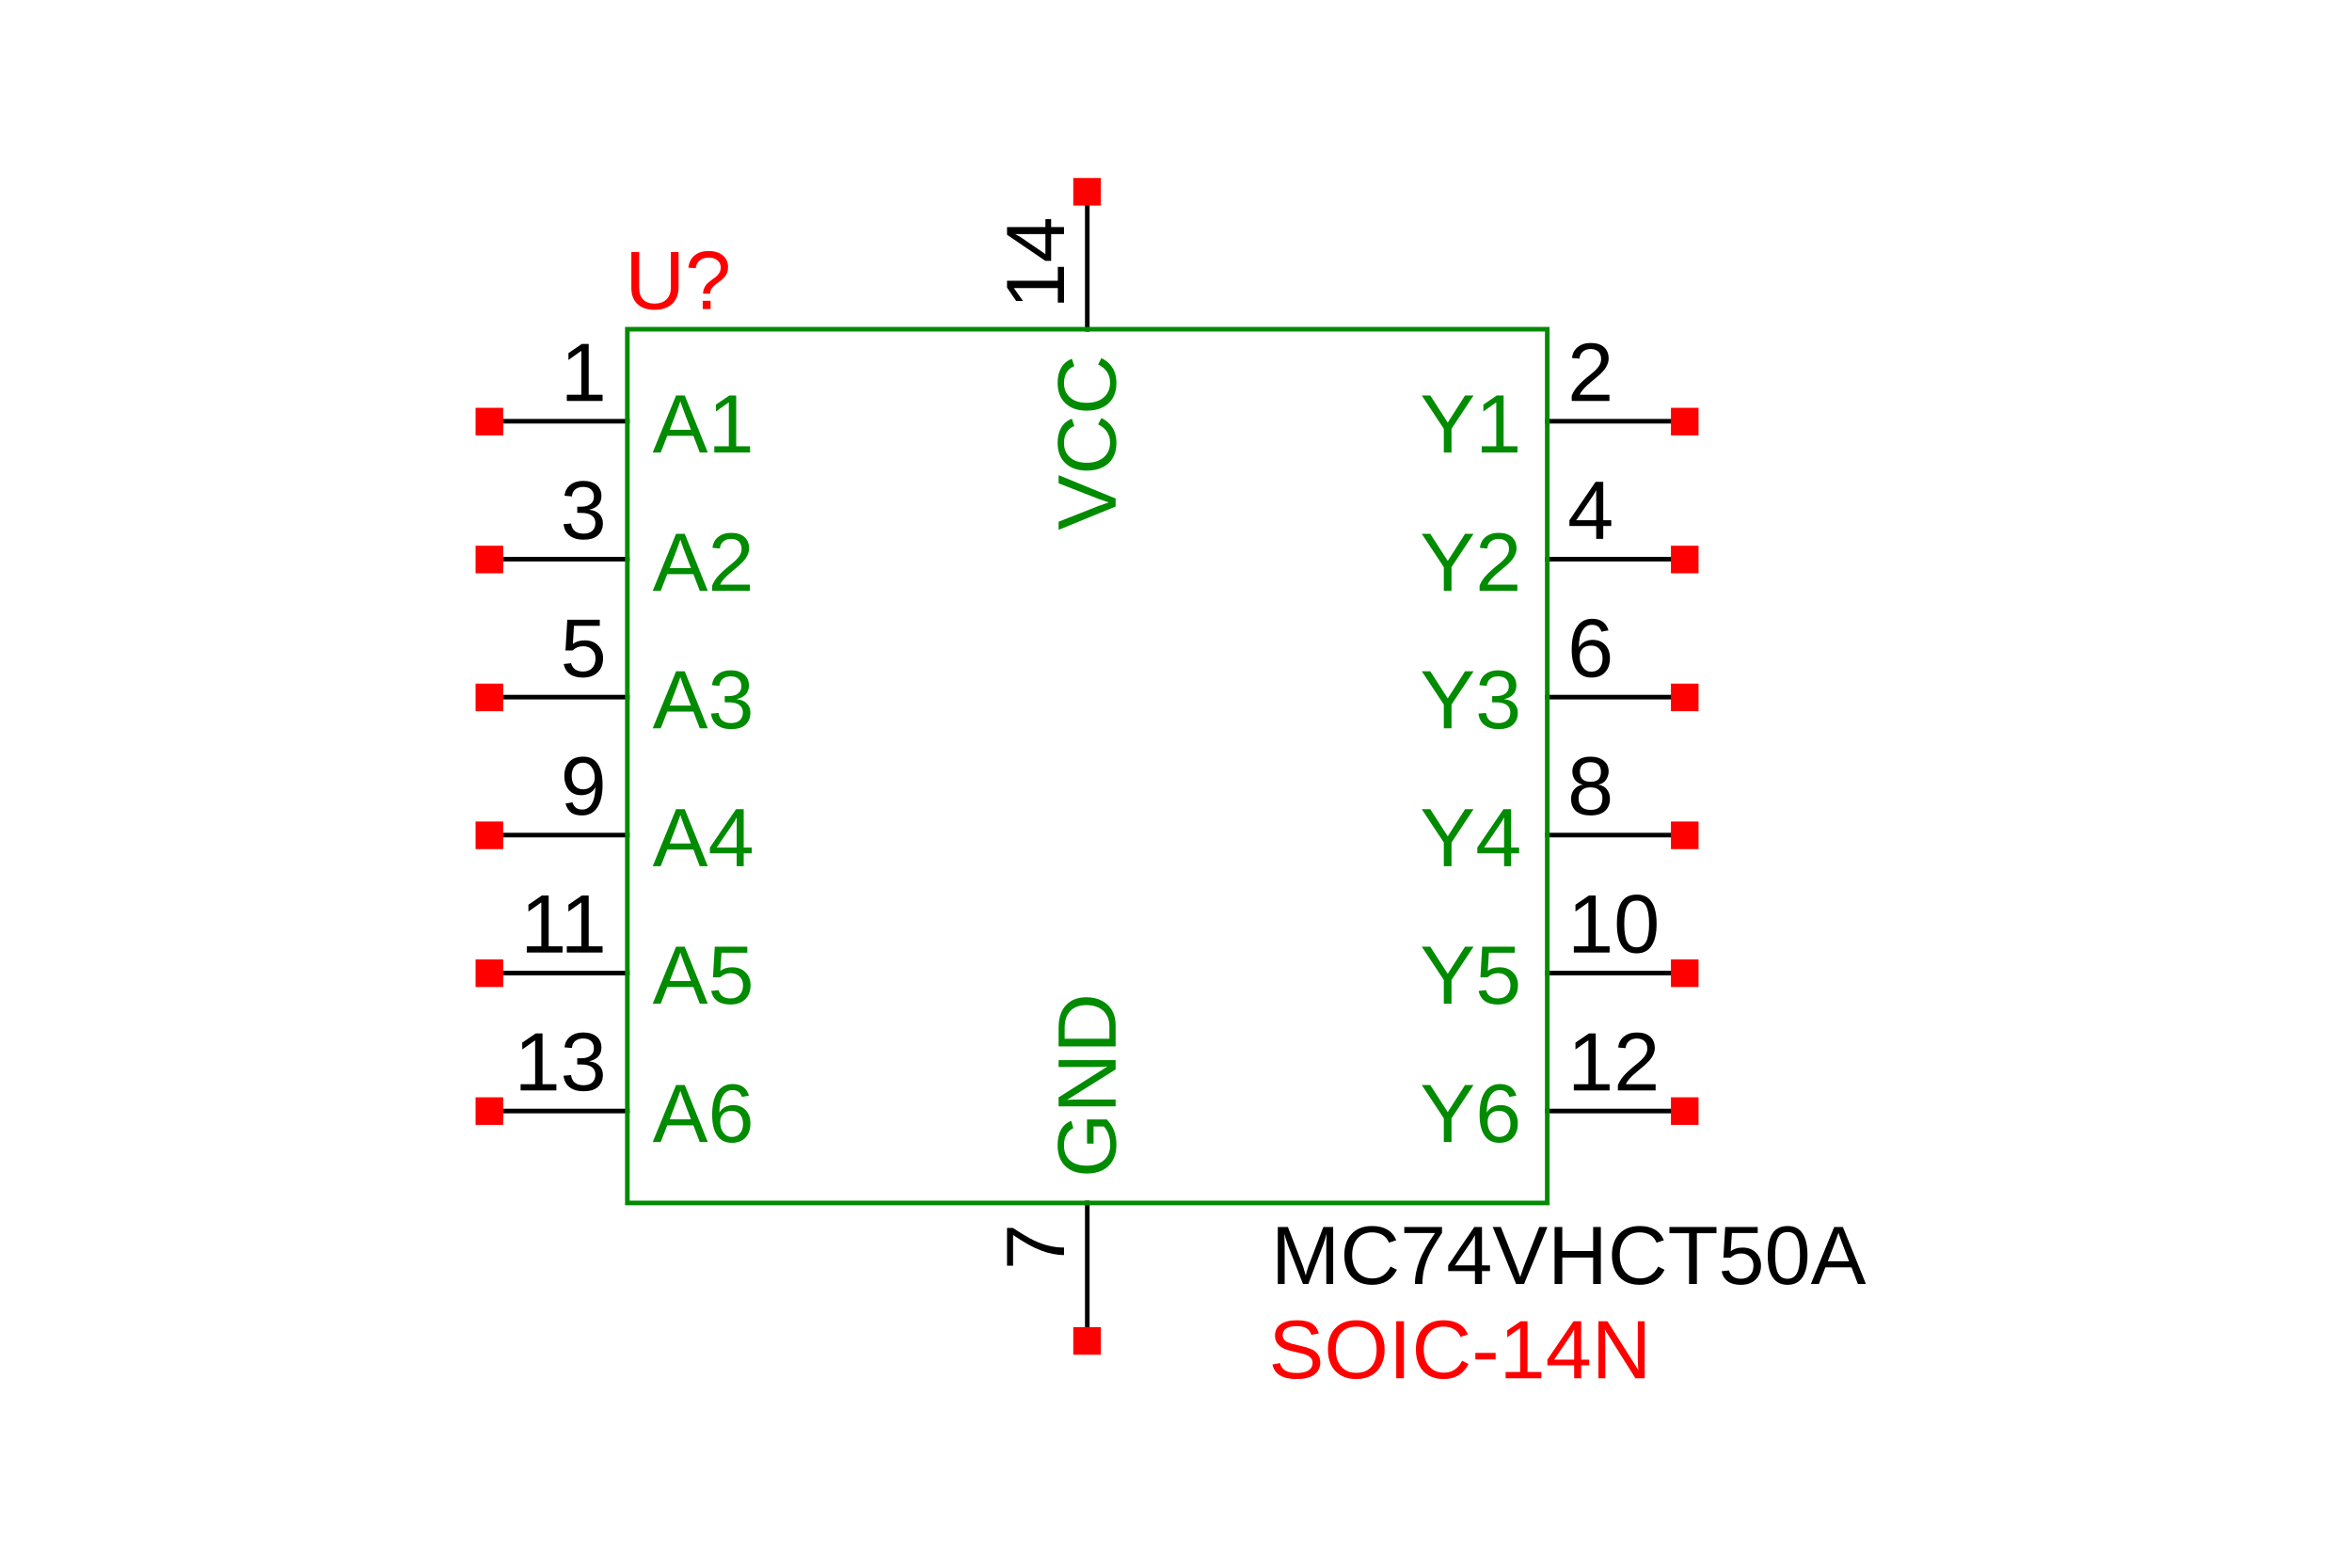 <?xml version="1.0" encoding="UTF-8"?>
<svg xmlns="http://www.w3.org/2000/svg" xmlns:xlink="http://www.w3.org/1999/xlink" width="225pt" height="150pt" viewBox="0 0 225 150" version="1.1">
<defs>
<g>
<symbol overflow="visible" id="glyph0-0">
<path style="stroke:none;" d="M 0.797 -5.453 L 5.156 -5.453 L 5.156 0 L 0.797 0 Z M 1.094 -5.172 L 1.094 -0.297 L 4.859 -0.297 L 4.859 -5.172 Z M 1.094 -5.172 "/>
</symbol>
<symbol overflow="visible" id="glyph0-1">
<path style="stroke:none;" d="M 4.516 0 L 3.906 -1.594 L 1.406 -1.594 L 0.781 0 L 0.016 0 L 2.25 -5.453 L 3.078 -5.453 L 5.281 0 Z M 2.656 -4.906 L 2.625 -4.797 C 2.551 -4.578 2.453 -4.301 2.328 -3.969 L 1.641 -2.172 L 3.672 -2.172 L 2.984 -3.969 C 2.91 -4.156 2.836 -4.359 2.766 -4.578 Z M 2.656 -4.906 "/>
</symbol>
<symbol overflow="visible" id="glyph0-2">
<path style="stroke:none;" d="M 4.078 -1.781 C 4.078 -1.207 3.906 -0.754 3.562 -0.422 C 3.219 -0.086 2.742 0.078 2.141 0.078 C 1.629 0.078 1.219 -0.031 0.906 -0.25 C 0.594 -0.477 0.395 -0.801 0.312 -1.219 L 1.016 -1.297 C 1.172 -0.766 1.551 -0.5 2.156 -0.5 C 2.531 -0.5 2.82 -0.609 3.031 -0.828 C 3.25 -1.055 3.359 -1.367 3.359 -1.766 C 3.359 -2.109 3.25 -2.383 3.031 -2.594 C 2.82 -2.812 2.535 -2.922 2.172 -2.922 C 1.984 -2.922 1.805 -2.891 1.641 -2.828 C 1.484 -2.766 1.32 -2.66 1.156 -2.516 L 0.484 -2.516 L 0.656 -5.453 L 3.766 -5.453 L 3.766 -4.875 L 1.297 -4.875 L 1.188 -3.141 C 1.488 -3.367 1.863 -3.484 2.312 -3.484 C 2.852 -3.484 3.281 -3.32 3.594 -3 C 3.914 -2.688 4.078 -2.281 4.078 -1.781 Z M 4.078 -1.781 "/>
</symbol>
<symbol overflow="visible" id="glyph0-3">
<path style="stroke:none;" d="M 0.609 0 L 0.609 -0.594 L 2 -0.594 L 2 -4.797 L 0.766 -3.922 L 0.766 -4.578 L 2.047 -5.453 L 2.703 -5.453 L 2.703 -0.594 L 4.031 -0.594 L 4.031 0 Z M 0.609 0 "/>
</symbol>
<symbol overflow="visible" id="glyph0-4">
<path style="stroke:none;" d="M 3.016 -2.266 L 3.016 0 L 2.281 0 L 2.281 -2.266 L 0.172 -5.453 L 0.984 -5.453 L 2.656 -2.859 L 4.312 -5.453 L 5.125 -5.453 Z M 3.016 -2.266 "/>
</symbol>
<symbol overflow="visible" id="glyph0-5">
<path style="stroke:none;" d="M 4.109 -2.734 C 4.109 -1.816 3.945 -1.117 3.625 -0.641 C 3.301 -0.16 2.828 0.078 2.203 0.078 C 1.566 0.078 1.094 -0.16 0.781 -0.641 C 0.469 -1.117 0.312 -1.816 0.312 -2.734 C 0.312 -3.672 0.461 -4.375 0.766 -4.844 C 1.078 -5.312 1.562 -5.547 2.219 -5.547 C 2.863 -5.547 3.336 -5.305 3.641 -4.828 C 3.953 -4.359 4.109 -3.66 4.109 -2.734 Z M 3.391 -2.734 C 3.391 -3.523 3.297 -4.094 3.109 -4.438 C 2.93 -4.789 2.633 -4.969 2.219 -4.969 C 1.789 -4.969 1.484 -4.797 1.297 -4.453 C 1.109 -4.109 1.016 -3.535 1.016 -2.734 C 1.016 -1.953 1.109 -1.383 1.297 -1.031 C 1.484 -0.676 1.785 -0.5 2.203 -0.5 C 2.617 -0.5 2.922 -0.68 3.109 -1.047 C 3.297 -1.41 3.391 -1.973 3.391 -2.734 Z M 3.391 -2.734 "/>
</symbol>
<symbol overflow="visible" id="glyph0-6">
<path style="stroke:none;" d="M 4.062 -1.781 C 4.062 -1.207 3.906 -0.754 3.594 -0.422 C 3.281 -0.086 2.848 0.078 2.297 0.078 C 1.68 0.078 1.211 -0.148 0.891 -0.609 C 0.566 -1.066 0.406 -1.734 0.406 -2.609 C 0.406 -3.547 0.57 -4.27 0.906 -4.781 C 1.25 -5.289 1.734 -5.547 2.359 -5.547 C 3.18 -5.547 3.703 -5.176 3.922 -4.438 L 3.25 -4.312 C 3.113 -4.75 2.812 -4.969 2.344 -4.969 C 1.945 -4.969 1.641 -4.781 1.422 -4.406 C 1.203 -4.039 1.094 -3.508 1.094 -2.812 C 1.219 -3.039 1.395 -3.219 1.625 -3.344 C 1.863 -3.469 2.129 -3.531 2.422 -3.531 C 2.922 -3.531 3.316 -3.367 3.609 -3.047 C 3.91 -2.734 4.062 -2.312 4.062 -1.781 Z M 3.359 -1.75 C 3.359 -2.145 3.258 -2.445 3.062 -2.656 C 2.875 -2.875 2.602 -2.984 2.25 -2.984 C 1.926 -2.984 1.664 -2.891 1.469 -2.703 C 1.27 -2.516 1.172 -2.254 1.172 -1.922 C 1.172 -1.504 1.273 -1.16 1.484 -0.891 C 1.691 -0.617 1.957 -0.484 2.281 -0.484 C 2.613 -0.484 2.875 -0.594 3.062 -0.812 C 3.258 -1.039 3.359 -1.352 3.359 -1.75 Z M 3.359 -1.75 "/>
</symbol>
<symbol overflow="visible" id="glyph0-7">
<path style="stroke:none;" d="M 0.406 0 L 0.406 -0.5 C 0.531 -0.801 0.688 -1.066 0.875 -1.297 C 1.07 -1.523 1.273 -1.734 1.484 -1.922 C 1.691 -2.109 1.895 -2.281 2.094 -2.438 C 2.301 -2.602 2.488 -2.766 2.656 -2.922 C 2.82 -3.078 2.957 -3.242 3.062 -3.422 C 3.164 -3.598 3.219 -3.797 3.219 -4.016 C 3.219 -4.316 3.129 -4.551 2.953 -4.719 C 2.773 -4.883 2.531 -4.969 2.219 -4.969 C 1.914 -4.969 1.664 -4.883 1.469 -4.719 C 1.281 -4.562 1.172 -4.336 1.141 -4.047 L 0.438 -4.109 C 0.477 -4.547 0.66 -4.895 0.984 -5.156 C 1.305 -5.414 1.719 -5.547 2.219 -5.547 C 2.77 -5.547 3.191 -5.414 3.484 -5.156 C 3.785 -4.895 3.938 -4.523 3.938 -4.047 C 3.938 -3.836 3.883 -3.625 3.781 -3.406 C 3.688 -3.195 3.539 -2.988 3.344 -2.781 C 3.156 -2.57 2.789 -2.25 2.25 -1.812 C 1.957 -1.57 1.723 -1.352 1.547 -1.156 C 1.367 -0.957 1.242 -0.77 1.172 -0.594 L 4.016 -0.594 L 4.016 0 Z M 0.406 0 "/>
</symbol>
<symbol overflow="visible" id="glyph0-8">
<path style="stroke:none;" d="M 4.062 -1.5 C 4.062 -1 3.898 -0.609 3.578 -0.328 C 3.266 -0.055 2.812 0.078 2.219 0.078 C 1.664 0.078 1.223 -0.047 0.891 -0.297 C 0.555 -0.547 0.359 -0.914 0.297 -1.406 L 1.016 -1.469 C 1.109 -0.82 1.508 -0.5 2.219 -0.5 C 2.562 -0.5 2.832 -0.582 3.031 -0.75 C 3.238 -0.926 3.344 -1.188 3.344 -1.531 C 3.344 -1.832 3.227 -2.066 3 -2.234 C 2.77 -2.398 2.438 -2.484 2 -2.484 L 1.609 -2.484 L 1.609 -3.078 L 1.984 -3.078 C 2.367 -3.078 2.664 -3.16 2.875 -3.328 C 3.094 -3.492 3.203 -3.723 3.203 -4.016 C 3.203 -4.316 3.113 -4.551 2.938 -4.719 C 2.77 -4.883 2.516 -4.969 2.172 -4.969 C 1.867 -4.969 1.617 -4.891 1.422 -4.734 C 1.234 -4.578 1.125 -4.352 1.094 -4.062 L 0.391 -4.125 C 0.441 -4.57 0.629 -4.922 0.953 -5.172 C 1.273 -5.422 1.688 -5.547 2.188 -5.547 C 2.727 -5.547 3.148 -5.414 3.453 -5.156 C 3.766 -4.906 3.922 -4.551 3.922 -4.094 C 3.922 -3.75 3.82 -3.469 3.625 -3.25 C 3.426 -3.031 3.141 -2.879 2.766 -2.797 L 2.766 -2.781 C 3.18 -2.738 3.5 -2.602 3.719 -2.375 C 3.945 -2.145 4.062 -1.852 4.062 -1.5 Z M 4.062 -1.5 "/>
</symbol>
<symbol overflow="visible" id="glyph0-9">
<path style="stroke:none;" d="M 3.422 -1.234 L 3.422 0 L 2.75 0 L 2.75 -1.234 L 0.188 -1.234 L 0.188 -1.781 L 2.688 -5.453 L 3.422 -5.453 L 3.422 -1.781 L 4.188 -1.781 L 4.188 -1.234 Z M 2.75 -4.672 C 2.75 -4.66 2.711 -4.594 2.641 -4.469 C 2.578 -4.344 2.531 -4.258 2.5 -4.219 L 1.094 -2.156 L 0.891 -1.859 L 0.828 -1.781 L 2.75 -1.781 Z M 2.75 -4.672 "/>
</symbol>
<symbol overflow="visible" id="glyph0-10">
<path style="stroke:none;" d="M 4.031 -2.844 C 4.031 -1.906 3.859 -1.18 3.516 -0.672 C 3.18 -0.172 2.695 0.078 2.062 0.078 C 1.633 0.078 1.289 -0.008 1.031 -0.188 C 0.781 -0.375 0.598 -0.664 0.484 -1.062 L 1.156 -1.172 C 1.289 -0.711 1.598 -0.484 2.078 -0.484 C 2.473 -0.484 2.781 -0.664 3 -1.031 C 3.219 -1.406 3.332 -1.941 3.344 -2.641 C 3.238 -2.398 3.062 -2.207 2.812 -2.062 C 2.562 -1.926 2.285 -1.859 1.984 -1.859 C 1.492 -1.859 1.102 -2.023 0.812 -2.359 C 0.52 -2.703 0.375 -3.148 0.375 -3.703 C 0.375 -4.273 0.531 -4.723 0.844 -5.047 C 1.164 -5.379 1.613 -5.547 2.188 -5.547 C 2.789 -5.547 3.25 -5.316 3.562 -4.859 C 3.875 -4.41 4.031 -3.738 4.031 -2.844 Z M 3.281 -3.516 C 3.281 -3.953 3.176 -4.301 2.969 -4.562 C 2.77 -4.832 2.504 -4.969 2.172 -4.969 C 1.828 -4.969 1.555 -4.852 1.359 -4.625 C 1.172 -4.406 1.078 -4.098 1.078 -3.703 C 1.078 -3.305 1.172 -2.992 1.359 -2.766 C 1.555 -2.535 1.82 -2.422 2.156 -2.422 C 2.363 -2.422 2.551 -2.461 2.719 -2.547 C 2.895 -2.641 3.031 -2.77 3.125 -2.938 C 3.227 -3.102 3.281 -3.297 3.281 -3.516 Z M 3.281 -3.516 "/>
</symbol>
<symbol overflow="visible" id="glyph0-11">
<path style="stroke:none;" d="M 2.828 0.078 C 2.379 0.078 1.988 0 1.656 -0.156 C 1.32 -0.32 1.062 -0.562 0.875 -0.875 C 0.695 -1.188 0.609 -1.555 0.609 -1.984 L 0.609 -5.453 L 1.359 -5.453 L 1.359 -2.047 C 1.359 -1.547 1.484 -1.164 1.734 -0.906 C 1.984 -0.645 2.348 -0.516 2.828 -0.516 C 3.316 -0.516 3.695 -0.648 3.969 -0.922 C 4.25 -1.191 4.391 -1.582 4.391 -2.094 L 4.391 -5.453 L 5.125 -5.453 L 5.125 -2.047 C 5.125 -1.609 5.031 -1.227 4.844 -0.906 C 4.656 -0.594 4.391 -0.348 4.047 -0.172 C 3.703 -0.004 3.297 0.078 2.828 0.078 Z M 2.828 0.078 "/>
</symbol>
<symbol overflow="visible" id="glyph0-12">
<path style="stroke:none;" d="M 4.125 -4 C 4.125 -3.801 4.094 -3.625 4.031 -3.469 C 3.977 -3.32 3.895 -3.18 3.781 -3.047 C 3.676 -2.922 3.504 -2.77 3.266 -2.594 L 2.969 -2.375 C 2.781 -2.238 2.641 -2.094 2.547 -1.938 C 2.453 -1.789 2.406 -1.633 2.406 -1.469 L 1.734 -1.469 C 1.734 -1.645 1.758 -1.797 1.812 -1.922 C 1.863 -2.055 1.926 -2.176 2 -2.281 C 2.082 -2.383 2.176 -2.477 2.281 -2.562 C 2.383 -2.645 2.484 -2.723 2.578 -2.797 C 2.68 -2.867 2.781 -2.941 2.875 -3.016 C 2.977 -3.086 3.066 -3.172 3.141 -3.266 C 3.223 -3.359 3.289 -3.457 3.344 -3.562 C 3.395 -3.676 3.422 -3.812 3.422 -3.969 C 3.422 -4.258 3.316 -4.488 3.109 -4.656 C 2.91 -4.832 2.629 -4.922 2.266 -4.922 C 1.91 -4.922 1.625 -4.828 1.406 -4.641 C 1.195 -4.461 1.07 -4.219 1.031 -3.906 L 0.328 -3.953 C 0.391 -4.461 0.586 -4.852 0.922 -5.125 C 1.266 -5.406 1.711 -5.547 2.266 -5.547 C 2.836 -5.547 3.289 -5.406 3.625 -5.125 C 3.957 -4.852 4.125 -4.477 4.125 -4 Z M 1.703 0 L 1.703 -0.781 L 2.453 -0.781 L 2.453 0 Z M 1.703 0 "/>
</symbol>
<symbol overflow="visible" id="glyph0-13">
<path style="stroke:none;" d="M 4.938 -1.5 C 4.938 -1 4.738 -0.609 4.344 -0.328 C 3.945 -0.055 3.391 0.078 2.672 0.078 C 1.336 0.078 0.566 -0.383 0.359 -1.312 L 1.078 -1.453 C 1.16 -1.129 1.332 -0.891 1.594 -0.734 C 1.863 -0.578 2.234 -0.5 2.703 -0.5 C 3.18 -0.5 3.551 -0.582 3.812 -0.75 C 4.07 -0.914 4.203 -1.156 4.203 -1.469 C 4.203 -1.645 4.16 -1.785 4.078 -1.891 C 3.992 -2.004 3.879 -2.098 3.734 -2.172 C 3.586 -2.242 3.41 -2.305 3.203 -2.359 C 3.004 -2.41 2.781 -2.461 2.531 -2.516 C 2.094 -2.609 1.758 -2.703 1.531 -2.797 C 1.312 -2.898 1.141 -3.008 1.016 -3.125 C 0.891 -3.238 0.789 -3.375 0.719 -3.531 C 0.645 -3.695 0.609 -3.879 0.609 -4.078 C 0.609 -4.547 0.785 -4.906 1.141 -5.156 C 1.504 -5.414 2.02 -5.547 2.688 -5.547 C 3.312 -5.547 3.785 -5.445 4.109 -5.25 C 4.441 -5.062 4.672 -4.738 4.797 -4.281 L 4.078 -4.156 C 3.992 -4.445 3.836 -4.656 3.609 -4.781 C 3.391 -4.914 3.082 -4.984 2.688 -4.984 C 2.25 -4.984 1.914 -4.91 1.688 -4.766 C 1.457 -4.617 1.344 -4.406 1.344 -4.125 C 1.344 -3.957 1.383 -3.816 1.469 -3.703 C 1.562 -3.586 1.691 -3.492 1.859 -3.422 C 2.023 -3.348 2.359 -3.254 2.859 -3.141 C 3.023 -3.098 3.191 -3.055 3.359 -3.016 C 3.523 -2.984 3.68 -2.938 3.828 -2.875 C 3.984 -2.82 4.129 -2.758 4.266 -2.688 C 4.398 -2.613 4.516 -2.52 4.609 -2.406 C 4.711 -2.301 4.789 -2.176 4.844 -2.031 C 4.906 -1.883 4.938 -1.707 4.938 -1.5 Z M 4.938 -1.5 "/>
</symbol>
<symbol overflow="visible" id="glyph0-14">
<path style="stroke:none;" d="M 5.797 -2.75 C 5.797 -2.188 5.688 -1.688 5.469 -1.25 C 5.25 -0.82 4.938 -0.492 4.531 -0.266 C 4.125 -0.035 3.641 0.078 3.078 0.078 C 2.516 0.078 2.031 -0.035 1.625 -0.266 C 1.219 -0.492 0.906 -0.82 0.688 -1.25 C 0.477 -1.676 0.375 -2.176 0.375 -2.75 C 0.375 -3.625 0.613 -4.305 1.094 -4.797 C 1.57 -5.297 2.238 -5.547 3.094 -5.547 C 3.645 -5.547 4.125 -5.43 4.531 -5.203 C 4.938 -4.984 5.25 -4.66 5.469 -4.234 C 5.688 -3.816 5.797 -3.32 5.797 -2.75 Z M 5.031 -2.75 C 5.031 -3.438 4.859 -3.973 4.516 -4.359 C 4.18 -4.742 3.707 -4.938 3.094 -4.938 C 2.469 -4.938 1.984 -4.742 1.641 -4.359 C 1.297 -3.984 1.125 -3.445 1.125 -2.75 C 1.125 -2.07 1.297 -1.531 1.641 -1.125 C 1.984 -0.719 2.461 -0.516 3.078 -0.516 C 3.711 -0.516 4.195 -0.707 4.531 -1.094 C 4.863 -1.488 5.031 -2.039 5.031 -2.75 Z M 5.031 -2.75 "/>
</symbol>
<symbol overflow="visible" id="glyph0-15">
<path style="stroke:none;" d="M 0.734 0 L 0.734 -5.453 L 1.469 -5.453 L 1.469 0 Z M 0.734 0 "/>
</symbol>
<symbol overflow="visible" id="glyph0-16">
<path style="stroke:none;" d="M 3.062 -4.938 C 2.457 -4.938 1.988 -4.738 1.656 -4.344 C 1.32 -3.957 1.156 -3.426 1.156 -2.75 C 1.156 -2.082 1.328 -1.547 1.672 -1.141 C 2.023 -0.734 2.5 -0.531 3.094 -0.531 C 3.863 -0.531 4.441 -0.91 4.828 -1.672 L 5.438 -1.359 C 5.207 -0.891 4.891 -0.531 4.484 -0.281 C 4.078 -0.039 3.602 0.078 3.062 0.078 C 2.508 0.078 2.031 -0.035 1.625 -0.266 C 1.227 -0.492 0.926 -0.82 0.719 -1.25 C 0.508 -1.676 0.406 -2.176 0.406 -2.75 C 0.406 -3.625 0.641 -4.305 1.109 -4.797 C 1.578 -5.297 2.227 -5.547 3.062 -5.547 C 3.645 -5.547 4.129 -5.43 4.516 -5.203 C 4.91 -4.973 5.195 -4.633 5.375 -4.188 L 4.672 -3.953 C 4.547 -4.273 4.344 -4.52 4.062 -4.688 C 3.781 -4.852 3.445 -4.938 3.062 -4.938 Z M 3.062 -4.938 "/>
</symbol>
<symbol overflow="visible" id="glyph0-17">
<path style="stroke:none;" d="M 0.359 -1.797 L 0.359 -2.422 L 2.297 -2.422 L 2.297 -1.797 Z M 0.359 -1.797 "/>
</symbol>
<symbol overflow="visible" id="glyph0-18">
<path style="stroke:none;" d="M 4.188 0 L 1.266 -4.656 L 1.297 -4.281 L 1.312 -3.625 L 1.312 0 L 0.656 0 L 0.656 -5.453 L 1.516 -5.453 L 4.469 -0.781 C 4.438 -1.281 4.422 -1.645 4.422 -1.875 L 4.422 -5.453 L 5.078 -5.453 L 5.078 0 Z M 4.188 0 "/>
</symbol>
<symbol overflow="visible" id="glyph0-19">
<path style="stroke:none;" d="M 5.297 0 L 5.297 -3.641 C 5.297 -4.047 5.305 -4.438 5.328 -4.812 C 5.203 -4.344 5.086 -3.977 4.984 -3.719 L 3.578 0 L 3.062 0 L 1.625 -3.719 L 1.406 -4.375 L 1.281 -4.812 L 1.297 -4.375 L 1.312 -3.641 L 1.312 0 L 0.656 0 L 0.656 -5.453 L 1.625 -5.453 L 3.078 -1.672 C 3.129 -1.523 3.176 -1.363 3.219 -1.188 C 3.27 -1.008 3.305 -0.883 3.328 -0.812 C 3.348 -0.914 3.391 -1.07 3.453 -1.281 C 3.516 -1.488 3.555 -1.617 3.578 -1.672 L 5.016 -5.453 L 5.953 -5.453 L 5.953 0 Z M 5.297 0 "/>
</symbol>
<symbol overflow="visible" id="glyph0-20">
<path style="stroke:none;" d="M 4.016 -4.891 C 3.453 -4.035 3.055 -3.367 2.828 -2.891 C 2.598 -2.41 2.426 -1.93 2.312 -1.453 C 2.195 -0.984 2.141 -0.5 2.141 0 L 1.422 0 C 1.422 -0.695 1.566 -1.43 1.859 -2.203 C 2.148 -2.973 2.645 -3.863 3.344 -4.875 L 0.406 -4.875 L 0.406 -5.453 L 4.016 -5.453 Z M 4.016 -4.891 "/>
</symbol>
<symbol overflow="visible" id="glyph0-21">
<path style="stroke:none;" d="M 3.031 0 L 2.266 0 L 0.031 -5.453 L 0.812 -5.453 L 2.328 -1.609 L 2.656 -0.656 L 2.984 -1.609 L 4.484 -5.453 L 5.266 -5.453 Z M 3.031 0 "/>
</symbol>
<symbol overflow="visible" id="glyph0-22">
<path style="stroke:none;" d="M 4.344 0 L 4.344 -2.531 L 1.391 -2.531 L 1.391 0 L 0.656 0 L 0.656 -5.453 L 1.391 -5.453 L 1.391 -3.156 L 4.344 -3.156 L 4.344 -5.453 L 5.078 -5.453 L 5.078 0 Z M 4.344 0 "/>
</symbol>
<symbol overflow="visible" id="glyph0-23">
<path style="stroke:none;" d="M 2.797 -4.859 L 2.797 0 L 2.047 0 L 2.047 -4.859 L 0.172 -4.859 L 0.172 -5.453 L 4.672 -5.453 L 4.672 -4.859 Z M 2.797 -4.859 "/>
</symbol>
<symbol overflow="visible" id="glyph0-24">
<path style="stroke:none;" d="M 4.062 -1.516 C 4.062 -1.016 3.898 -0.625 3.578 -0.344 C 3.266 -0.062 2.805 0.078 2.203 0.078 C 1.617 0.078 1.16 -0.055 0.828 -0.328 C 0.504 -0.609 0.344 -1.004 0.344 -1.516 C 0.344 -1.867 0.441 -2.164 0.641 -2.406 C 0.848 -2.656 1.113 -2.805 1.438 -2.859 L 1.438 -2.875 C 1.133 -2.945 0.895 -3.098 0.719 -3.328 C 0.551 -3.555 0.469 -3.828 0.469 -4.141 C 0.469 -4.555 0.625 -4.895 0.938 -5.156 C 1.25 -5.414 1.664 -5.547 2.188 -5.547 C 2.727 -5.547 3.156 -5.414 3.469 -5.156 C 3.781 -4.906 3.938 -4.566 3.938 -4.141 C 3.938 -3.828 3.848 -3.551 3.672 -3.312 C 3.504 -3.082 3.27 -2.938 2.969 -2.875 L 2.969 -2.859 C 3.312 -2.805 3.578 -2.66 3.766 -2.422 C 3.961 -2.18 4.062 -1.879 4.062 -1.516 Z M 3.203 -4.094 C 3.203 -4.707 2.863 -5.016 2.188 -5.016 C 1.863 -5.016 1.613 -4.938 1.438 -4.781 C 1.27 -4.633 1.188 -4.406 1.188 -4.094 C 1.188 -3.781 1.273 -3.539 1.453 -3.375 C 1.629 -3.219 1.879 -3.141 2.203 -3.141 C 2.523 -3.141 2.77 -3.211 2.938 -3.359 C 3.113 -3.516 3.203 -3.758 3.203 -4.094 Z M 3.344 -1.594 C 3.344 -1.926 3.238 -2.176 3.031 -2.344 C 2.832 -2.52 2.551 -2.609 2.188 -2.609 C 1.832 -2.609 1.555 -2.516 1.359 -2.328 C 1.16 -2.148 1.062 -1.898 1.062 -1.578 C 1.062 -0.828 1.445 -0.453 2.219 -0.453 C 2.594 -0.453 2.875 -0.539 3.062 -0.719 C 3.25 -0.906 3.344 -1.195 3.344 -1.594 Z M 3.344 -1.594 "/>
</symbol>
<symbol overflow="visible" id="glyph1-0">
<path style="stroke:none;" d="M -5.453 -0.797 L -5.453 -5.156 L 0 -5.156 L 0 -0.797 Z M -5.172 -1.094 L -0.297 -1.094 L -0.297 -4.859 L -5.172 -4.859 Z M -5.172 -1.094 "/>
</symbol>
<symbol overflow="visible" id="glyph1-1">
<path style="stroke:none;" d="M 0 -3.031 L 0 -2.266 L -5.453 -0.031 L -5.453 -0.812 L -1.609 -2.328 L -0.656 -2.656 L -1.609 -2.984 L -5.453 -4.484 L -5.453 -5.266 Z M 0 -3.031 "/>
</symbol>
<symbol overflow="visible" id="glyph1-2">
<path style="stroke:none;" d="M -4.938 -3.062 C -4.938 -2.457 -4.738 -1.988 -4.344 -1.656 C -3.957 -1.32 -3.426 -1.156 -2.75 -1.156 C -2.082 -1.156 -1.547 -1.328 -1.141 -1.672 C -0.734 -2.023 -0.531 -2.5 -0.531 -3.094 C -0.531 -3.863 -0.91 -4.441 -1.672 -4.828 L -1.359 -5.438 C -0.891 -5.207 -0.531 -4.891 -0.281 -4.484 C -0.039 -4.078 0.078 -3.602 0.078 -3.062 C 0.078 -2.508 -0.035 -2.031 -0.266 -1.625 C -0.492 -1.227 -0.82 -0.926 -1.25 -0.719 C -1.676 -0.508 -2.176 -0.406 -2.75 -0.406 C -3.625 -0.406 -4.305 -0.641 -4.797 -1.109 C -5.297 -1.578 -5.547 -2.227 -5.547 -3.062 C -5.547 -3.645 -5.43 -4.129 -5.203 -4.516 C -4.973 -4.91 -4.633 -5.195 -4.188 -5.375 L -3.953 -4.672 C -4.273 -4.547 -4.52 -4.344 -4.688 -4.062 C -4.852 -3.781 -4.938 -3.445 -4.938 -3.062 Z M -4.938 -3.062 "/>
</symbol>
<symbol overflow="visible" id="glyph1-3">
<path style="stroke:none;" d="M 0 -0.609 L -0.594 -0.609 L -0.594 -2 L -4.797 -2 L -3.922 -0.766 L -4.578 -0.766 L -5.453 -2.047 L -5.453 -2.703 L -0.594 -2.703 L -0.594 -4.031 L 0 -4.031 Z M 0 -0.609 "/>
</symbol>
<symbol overflow="visible" id="glyph1-4">
<path style="stroke:none;" d="M -1.234 -3.422 L 0 -3.422 L 0 -2.75 L -1.234 -2.75 L -1.234 -0.188 L -1.781 -0.188 L -5.453 -2.688 L -5.453 -3.422 L -1.781 -3.422 L -1.781 -4.188 L -1.234 -4.188 Z M -4.672 -2.75 C -4.66 -2.75 -4.594 -2.711 -4.469 -2.641 C -4.344 -2.578 -4.258 -2.531 -4.219 -2.5 L -2.156 -1.094 L -1.859 -0.891 L -1.781 -0.828 L -1.781 -2.75 Z M -4.672 -2.75 "/>
</symbol>
<symbol overflow="visible" id="glyph1-5">
<path style="stroke:none;" d="M -2.75 -0.406 C -3.633 -0.406 -4.32 -0.641 -4.812 -1.109 C -5.301 -1.586 -5.547 -2.254 -5.547 -3.109 C -5.547 -3.711 -5.441 -4.203 -5.234 -4.578 C -5.035 -4.961 -4.707 -5.254 -4.25 -5.453 L -4.047 -4.75 C -4.359 -4.594 -4.582 -4.379 -4.719 -4.109 C -4.863 -3.836 -4.938 -3.5 -4.938 -3.094 C -4.938 -2.469 -4.742 -1.988 -4.359 -1.656 C -3.984 -1.32 -3.445 -1.156 -2.75 -1.156 C -2.062 -1.156 -1.516 -1.332 -1.109 -1.688 C -0.711 -2.039 -0.516 -2.531 -0.516 -3.156 C -0.516 -3.508 -0.566 -3.836 -0.672 -4.141 C -0.785 -4.453 -0.938 -4.707 -1.125 -4.906 L -2.109 -4.906 L -2.109 -3.266 L -2.734 -3.266 L -2.734 -5.578 L -0.844 -5.578 C -0.551 -5.285 -0.32 -4.93 -0.156 -4.516 C 0 -4.098 0.078 -3.645 0.078 -3.156 C 0.078 -2.582 -0.035 -2.086 -0.266 -1.672 C -0.492 -1.254 -0.82 -0.938 -1.25 -0.719 C -1.676 -0.508 -2.176 -0.406 -2.75 -0.406 Z M -2.75 -0.406 "/>
</symbol>
<symbol overflow="visible" id="glyph1-6">
<path style="stroke:none;" d="M 0 -4.188 L -4.656 -1.266 L -4.281 -1.297 L -3.625 -1.312 L 0 -1.312 L 0 -0.656 L -5.453 -0.656 L -5.453 -1.516 L -0.781 -4.469 C -1.281 -4.438 -1.645 -4.422 -1.875 -4.422 L -5.453 -4.422 L -5.453 -5.078 L 0 -5.078 Z M 0 -4.188 "/>
</symbol>
<symbol overflow="visible" id="glyph1-7">
<path style="stroke:none;" d="M -2.781 -5.359 C -2.219 -5.359 -1.723 -5.242 -1.297 -5.016 C -0.879 -4.797 -0.555 -4.484 -0.328 -4.078 C -0.109 -3.68 0 -3.219 0 -2.688 L 0 -0.656 L -5.453 -0.656 L -5.453 -2.453 C -5.453 -3.379 -5.219 -4.094 -4.75 -4.594 C -4.289 -5.102 -3.633 -5.359 -2.781 -5.359 Z M -2.781 -4.609 C -3.457 -4.609 -3.973 -4.422 -4.328 -4.047 C -4.691 -3.68 -4.875 -3.145 -4.875 -2.438 L -4.875 -1.391 L -0.594 -1.391 L -0.594 -2.609 C -0.594 -3.004 -0.68 -3.352 -0.859 -3.656 C -1.035 -3.969 -1.285 -4.203 -1.609 -4.359 C -1.941 -4.523 -2.332 -4.609 -2.781 -4.609 Z M -2.781 -4.609 "/>
</symbol>
<symbol overflow="visible" id="glyph1-8">
<path style="stroke:none;" d="M -4.891 -4.016 C -4.035 -3.453 -3.367 -3.055 -2.891 -2.828 C -2.41 -2.598 -1.93 -2.426 -1.453 -2.312 C -0.984 -2.195 -0.5 -2.141 0 -2.141 L 0 -1.422 C -0.695 -1.422 -1.43 -1.566 -2.203 -1.859 C -2.973 -2.148 -3.863 -2.645 -4.875 -3.344 L -4.875 -0.406 L -5.453 -0.406 L -5.453 -4.016 Z M -4.891 -4.016 "/>
</symbol>
</g>
</defs>
<g id="surface4">
<rect x="0" y="0" width="225" height="150" style="fill:rgb(100%,100%,100%);fill-opacity:1;stroke:none;"/>
<path style="fill:none;stroke-width:10;stroke-linecap:square;stroke-linejoin:miter;stroke:rgb(0%,0%,0%);stroke-opacity:1;stroke-miterlimit:10;" d="M -0.026 899.984 L 299.993 899.984 " transform="matrix(0.044,0,0,-0.044,46.814,132.704)"/>
<g style="fill:rgb(0%,54.51%,0%);fill-opacity:1;">
  <use xlink:href="#glyph0-1" x="62.426" y="96.035"/>
  <use xlink:href="#glyph0-2" x="67.723" y="96.035"/>
</g>
<g style="fill:rgb(0%,0%,0%);fill-opacity:1;">
  <use xlink:href="#glyph0-3" x="49.785" y="91.141"/>
  <use xlink:href="#glyph0-3" x="53.613" y="91.141"/>
</g>
<path style="fill:none;stroke-width:10;stroke-linecap:square;stroke-linejoin:miter;stroke:rgb(0%,0%,0%);stroke-opacity:1;stroke-miterlimit:10;" d="M 2599.967 899.984 L 2300.036 899.984 " transform="matrix(0.044,0,0,-0.044,46.814,132.704)"/>
<g style="fill:rgb(0%,54.51%,0%);fill-opacity:1;">
  <use xlink:href="#glyph0-4" x="135.84" y="96.035"/>
  <use xlink:href="#glyph0-2" x="141.137" y="96.035"/>
</g>
<g style="fill:rgb(0%,0%,0%);fill-opacity:1;">
  <use xlink:href="#glyph0-3" x="149.949" y="91.141"/>
  <use xlink:href="#glyph0-5" x="154.366" y="91.141"/>
</g>
<path style="fill:none;stroke-width:10;stroke-linecap:square;stroke-linejoin:miter;stroke:rgb(0%,0%,0%);stroke-opacity:1;stroke-miterlimit:10;" d="M 2599.967 599.964 L 2300.036 599.964 " transform="matrix(0.044,0,0,-0.044,46.814,132.704)"/>
<g style="fill:rgb(0%,54.51%,0%);fill-opacity:1;">
  <use xlink:href="#glyph0-4" x="135.84" y="109.27"/>
  <use xlink:href="#glyph0-6" x="141.137" y="109.27"/>
</g>
<g style="fill:rgb(0%,0%,0%);fill-opacity:1;">
  <use xlink:href="#glyph0-3" x="149.949" y="104.336"/>
  <use xlink:href="#glyph0-7" x="154.366" y="104.336"/>
</g>
<path style="fill:none;stroke-width:10;stroke-linecap:square;stroke-linejoin:miter;stroke:rgb(0%,0%,0%);stroke-opacity:1;stroke-miterlimit:10;" d="M 2599.967 2099.974 L 2300.036 2099.974 " transform="matrix(0.044,0,0,-0.044,46.814,132.704)"/>
<g style="fill:rgb(0%,54.51%,0%);fill-opacity:1;">
  <use xlink:href="#glyph0-4" x="135.84" y="43.293"/>
  <use xlink:href="#glyph0-3" x="141.137" y="43.293"/>
</g>
<g style="fill:rgb(0%,0%,0%);fill-opacity:1;">
  <use xlink:href="#glyph0-7" x="149.949" y="38.363"/>
</g>
<path style="fill:none;stroke-width:10;stroke-linecap:square;stroke-linejoin:miter;stroke:rgb(0%,0%,0%);stroke-opacity:1;stroke-miterlimit:10;" d="M 2599.967 1500.023 L 2300.036 1500.023 " transform="matrix(0.044,0,0,-0.044,46.814,132.704)"/>
<g style="fill:rgb(0%,54.51%,0%);fill-opacity:1;">
  <use xlink:href="#glyph0-4" x="135.84" y="69.684"/>
  <use xlink:href="#glyph0-8" x="141.137" y="69.684"/>
</g>
<g style="fill:rgb(0%,0%,0%);fill-opacity:1;">
  <use xlink:href="#glyph0-6" x="149.949" y="64.754"/>
</g>
<path style="fill:none;stroke-width:10;stroke-linecap:square;stroke-linejoin:miter;stroke:rgb(0%,0%,0%);stroke-opacity:1;stroke-miterlimit:10;" d="M -0.026 2099.974 L 299.993 2099.974 " transform="matrix(0.044,0,0,-0.044,46.814,132.704)"/>
<g style="fill:rgb(0%,54.51%,0%);fill-opacity:1;">
  <use xlink:href="#glyph0-1" x="62.426" y="43.293"/>
  <use xlink:href="#glyph0-3" x="67.723" y="43.293"/>
</g>
<g style="fill:rgb(0%,0%,0%);fill-opacity:1;">
  <use xlink:href="#glyph0-3" x="53.613" y="38.363"/>
</g>
<path style="fill:none;stroke-width:10;stroke-linecap:square;stroke-linejoin:miter;stroke:rgb(0%,0%,0%);stroke-opacity:1;stroke-miterlimit:10;" d="M -0.026 1500.023 L 299.993 1500.023 " transform="matrix(0.044,0,0,-0.044,46.814,132.704)"/>
<g style="fill:rgb(0%,54.51%,0%);fill-opacity:1;">
  <use xlink:href="#glyph0-1" x="62.426" y="69.684"/>
  <use xlink:href="#glyph0-8" x="67.723" y="69.684"/>
</g>
<g style="fill:rgb(0%,0%,0%);fill-opacity:1;">
  <use xlink:href="#glyph0-2" x="53.613" y="64.754"/>
</g>
<path style="fill:none;stroke-width:10;stroke-linecap:square;stroke-linejoin:miter;stroke:rgb(0%,0%,0%);stroke-opacity:1;stroke-miterlimit:10;" d="M 1299.97 2600.007 L 1299.97 2299.987 " transform="matrix(0.044,0,0,-0.044,46.814,132.704)"/>
<g style="fill:rgb(0%,54.51%,0%);fill-opacity:1;">
  <use xlink:href="#glyph1-1" x="106.723" y="50.73"/>
  <use xlink:href="#glyph1-2" x="106.723" y="45.434"/>
  <use xlink:href="#glyph1-2" x="106.723" y="39.699"/>
</g>
<g style="fill:rgb(0%,0%,0%);fill-opacity:1;">
  <use xlink:href="#glyph1-3" x="101.789" y="29.566"/>
  <use xlink:href="#glyph1-4" x="101.789" y="25.15"/>
</g>
<path style="fill:none;stroke-width:10;stroke-linecap:square;stroke-linejoin:miter;stroke:rgb(0%,0%,0%);stroke-opacity:1;stroke-miterlimit:10;" d="M -0.026 599.964 L 299.993 599.964 " transform="matrix(0.044,0,0,-0.044,46.814,132.704)"/>
<g style="fill:rgb(0%,54.51%,0%);fill-opacity:1;">
  <use xlink:href="#glyph0-1" x="62.426" y="109.27"/>
  <use xlink:href="#glyph0-6" x="67.723" y="109.27"/>
</g>
<g style="fill:rgb(0%,0%,0%);fill-opacity:1;">
  <use xlink:href="#glyph0-3" x="49.195" y="104.336"/>
  <use xlink:href="#glyph0-8" x="53.612" y="104.336"/>
</g>
<path style="fill:none;stroke-width:10;stroke-linecap:square;stroke-linejoin:miter;stroke:rgb(0%,0%,0%);stroke-opacity:1;stroke-miterlimit:10;" d="M -0.026 1800.043 L 299.993 1800.043 " transform="matrix(0.044,0,0,-0.044,46.814,132.704)"/>
<g style="fill:rgb(0%,54.51%,0%);fill-opacity:1;">
  <use xlink:href="#glyph0-1" x="62.426" y="56.531"/>
  <use xlink:href="#glyph0-7" x="67.723" y="56.531"/>
</g>
<g style="fill:rgb(0%,0%,0%);fill-opacity:1;">
  <use xlink:href="#glyph0-8" x="53.613" y="51.559"/>
</g>
<path style="fill:none;stroke-width:10;stroke-linecap:square;stroke-linejoin:miter;stroke:rgb(0%,0%,0%);stroke-opacity:1;stroke-miterlimit:10;" d="M -0.026 1200.003 L 299.993 1200.003 " transform="matrix(0.044,0,0,-0.044,46.814,132.704)"/>
<g style="fill:rgb(0%,54.51%,0%);fill-opacity:1;">
  <use xlink:href="#glyph0-1" x="62.426" y="82.879"/>
  <use xlink:href="#glyph0-9" x="67.723" y="82.879"/>
</g>
<g style="fill:rgb(0%,0%,0%);fill-opacity:1;">
  <use xlink:href="#glyph0-10" x="53.613" y="77.945"/>
</g>
<path style="fill:none;stroke-width:10;stroke-linecap:square;stroke-linejoin:miter;stroke:rgb(0%,0%,0%);stroke-opacity:1;stroke-miterlimit:10;" d="M 1299.97 100.02 L 1299.97 400.039 " transform="matrix(0.044,0,0,-0.044,46.814,132.704)"/>
<g style="fill:rgb(0%,54.51%,0%);fill-opacity:1;">
  <use xlink:href="#glyph1-5" x="106.723" y="112.691"/>
  <use xlink:href="#glyph1-6" x="106.723" y="106.514"/>
  <use xlink:href="#glyph1-7" x="106.723" y="100.779"/>
</g>
<g style="fill:rgb(0%,0%,0%);fill-opacity:1;">
  <use xlink:href="#glyph1-8" x="101.789" y="121.508"/>
</g>
<g style="fill:rgb(100%,0%,0%);fill-opacity:1;">
  <use xlink:href="#glyph0-11" x="59.789" y="29.566"/>
  <use xlink:href="#glyph0-12" x="65.524" y="29.566"/>
</g>
<g style="fill:rgb(100%,0%,0%);fill-opacity:1;">
  <use xlink:href="#glyph0-13" x="121.363" y="131.871"/>
  <use xlink:href="#glyph0-14" x="126.66" y="131.871"/>
  <use xlink:href="#glyph0-15" x="132.837" y="131.871"/>
  <use xlink:href="#glyph0-16" x="135.044" y="131.871"/>
  <use xlink:href="#glyph0-17" x="140.779" y="131.871"/>
  <use xlink:href="#glyph0-3" x="143.423" y="131.871"/>
  <use xlink:href="#glyph0-9" x="147.84" y="131.871"/>
  <use xlink:href="#glyph0-18" x="152.256" y="131.871"/>
</g>
<g style="fill:rgb(0%,0%,0%);fill-opacity:1;">
  <use xlink:href="#glyph0-19" x="121.582" y="122.855"/>
  <use xlink:href="#glyph0-16" x="128.197" y="122.855"/>
  <use xlink:href="#glyph0-20" x="133.932" y="122.855"/>
  <use xlink:href="#glyph0-9" x="138.349" y="122.855"/>
  <use xlink:href="#glyph0-21" x="142.766" y="122.855"/>
  <use xlink:href="#glyph0-22" x="148.062" y="122.855"/>
  <use xlink:href="#glyph0-16" x="153.797" y="122.855"/>
  <use xlink:href="#glyph0-23" x="159.532" y="122.855"/>
  <use xlink:href="#glyph0-2" x="164.383" y="122.855"/>
  <use xlink:href="#glyph0-5" x="168.8" y="122.855"/>
  <use xlink:href="#glyph0-1" x="173.217" y="122.855"/>
</g>
<path style="fill:none;stroke-width:10;stroke-linecap:square;stroke-linejoin:miter;stroke:rgb(0%,0%,0%);stroke-opacity:1;stroke-miterlimit:10;" d="M 2599.967 1800.043 L 2300.036 1800.043 " transform="matrix(0.044,0,0,-0.044,46.814,132.704)"/>
<g style="fill:rgb(0%,54.51%,0%);fill-opacity:1;">
  <use xlink:href="#glyph0-4" x="135.84" y="56.531"/>
  <use xlink:href="#glyph0-7" x="141.137" y="56.531"/>
</g>
<g style="fill:rgb(0%,0%,0%);fill-opacity:1;">
  <use xlink:href="#glyph0-9" x="149.949" y="51.559"/>
</g>
<path style="fill:none;stroke-width:10;stroke-linecap:square;stroke-linejoin:miter;stroke:rgb(0%,0%,0%);stroke-opacity:1;stroke-miterlimit:10;" d="M 2599.967 1200.003 L 2300.036 1200.003 " transform="matrix(0.044,0,0,-0.044,46.814,132.704)"/>
<g style="fill:rgb(0%,54.51%,0%);fill-opacity:1;">
  <use xlink:href="#glyph0-4" x="135.84" y="82.879"/>
  <use xlink:href="#glyph0-9" x="141.137" y="82.879"/>
</g>
<g style="fill:rgb(0%,0%,0%);fill-opacity:1;">
  <use xlink:href="#glyph0-24" x="149.949" y="77.945"/>
</g>
<path style="fill:none;stroke-width:10;stroke-linecap:square;stroke-linejoin:miter;stroke:rgb(0%,54.51%,0%);stroke-opacity:1;stroke-miterlimit:10;" d="M 2300.036 400.039 L 299.993 400.039 L 299.993 2300.076 L 2300.036 2300.076 Z M 2300.036 400.039 " transform="matrix(0.044,0,0,-0.044,46.814,132.704)"/>
<path style=" stroke:none;fill-rule:nonzero;fill:rgb(100%,0%,0%);fill-opacity:1;" d="M 45.496 94.441 L 48.137 94.441 L 48.137 91.801 L 45.496 91.801 Z M 45.496 94.441 "/>
<path style=" stroke:none;fill-rule:nonzero;fill:rgb(100%,0%,0%);fill-opacity:1;" d="M 159.848 94.441 L 162.488 94.441 L 162.488 91.801 L 159.848 91.801 Z M 159.848 94.441 "/>
<path style=" stroke:none;fill-rule:nonzero;fill:rgb(100%,0%,0%);fill-opacity:1;" d="M 159.848 107.633 L 162.488 107.633 L 162.488 104.992 L 159.848 104.992 Z M 159.848 107.633 "/>
<path style=" stroke:none;fill-rule:nonzero;fill:rgb(100%,0%,0%);fill-opacity:1;" d="M 159.848 41.66 L 162.488 41.66 L 162.488 39.02 L 159.848 39.02 Z M 159.848 41.66 "/>
<path style=" stroke:none;fill-rule:nonzero;fill:rgb(100%,0%,0%);fill-opacity:1;" d="M 159.848 68.051 L 162.488 68.051 L 162.488 65.41 L 159.848 65.41 Z M 159.848 68.051 "/>
<path style=" stroke:none;fill-rule:nonzero;fill:rgb(100%,0%,0%);fill-opacity:1;" d="M 45.496 41.66 L 48.137 41.66 L 48.137 39.02 L 45.496 39.02 Z M 45.496 41.66 "/>
<path style=" stroke:none;fill-rule:nonzero;fill:rgb(100%,0%,0%);fill-opacity:1;" d="M 45.496 68.051 L 48.137 68.051 L 48.137 65.41 L 45.496 65.41 Z M 45.496 68.051 "/>
<path style=" stroke:none;fill-rule:nonzero;fill:rgb(100%,0%,0%);fill-opacity:1;" d="M 102.672 19.672 L 105.312 19.672 L 105.312 17.031 L 102.672 17.031 Z M 102.672 19.672 "/>
<path style=" stroke:none;fill-rule:nonzero;fill:rgb(100%,0%,0%);fill-opacity:1;" d="M 45.496 107.633 L 48.137 107.633 L 48.137 104.992 L 45.496 104.992 Z M 45.496 107.633 "/>
<path style=" stroke:none;fill-rule:nonzero;fill:rgb(100%,0%,0%);fill-opacity:1;" d="M 45.496 54.855 L 48.137 54.855 L 48.137 52.215 L 45.496 52.215 Z M 45.496 54.855 "/>
<path style=" stroke:none;fill-rule:nonzero;fill:rgb(100%,0%,0%);fill-opacity:1;" d="M 45.496 81.246 L 48.137 81.246 L 48.137 78.605 L 45.496 78.605 Z M 45.496 81.246 "/>
<path style=" stroke:none;fill-rule:nonzero;fill:rgb(100%,0%,0%);fill-opacity:1;" d="M 102.672 129.625 L 105.312 129.625 L 105.312 126.984 L 102.672 126.984 Z M 102.672 129.625 "/>
<path style=" stroke:none;fill-rule:nonzero;fill:rgb(100%,0%,0%);fill-opacity:1;" d="M 159.848 54.855 L 162.488 54.855 L 162.488 52.215 L 159.848 52.215 Z M 159.848 54.855 "/>
<path style=" stroke:none;fill-rule:nonzero;fill:rgb(100%,0%,0%);fill-opacity:1;" d="M 159.848 81.246 L 162.488 81.246 L 162.488 78.605 L 159.848 78.605 Z M 159.848 81.246 "/>
</g>
</svg>
